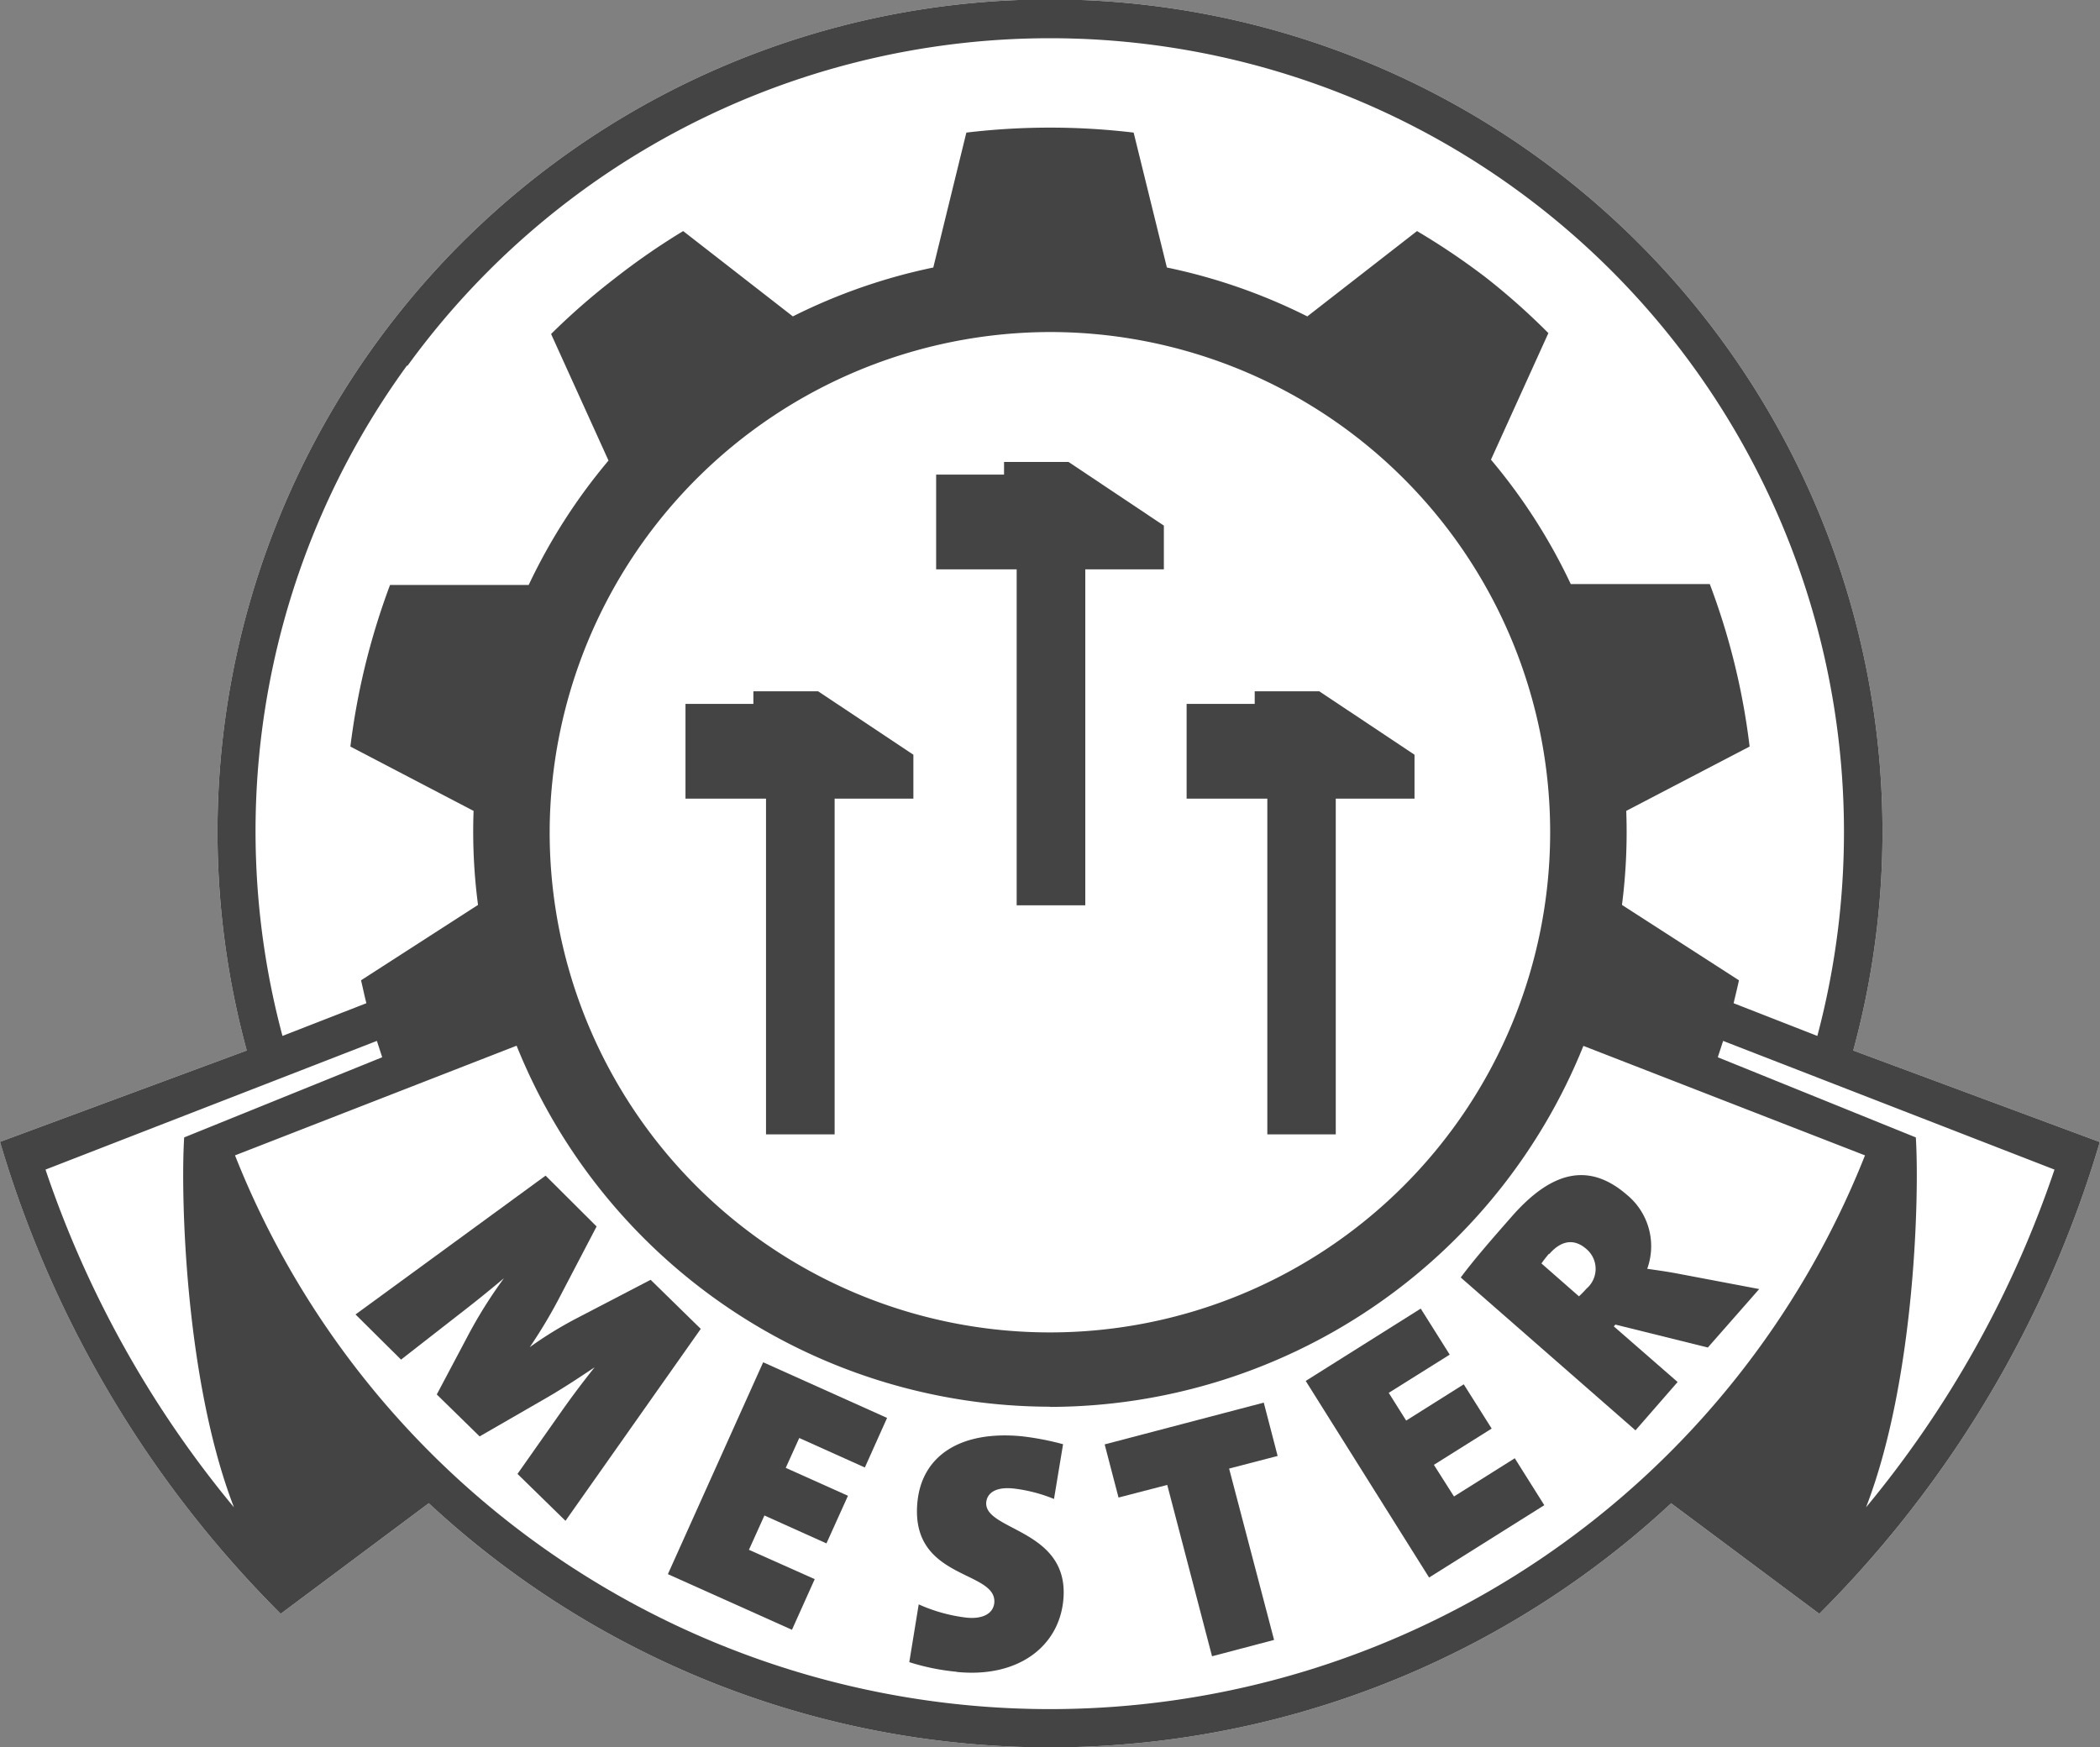 <svg xmlns="http://www.w3.org/2000/svg" viewBox="0 0 118.13 98.3"><rect x="0" y="0" width="118.13" height="98.3" fill="#808080" stroke="none"/><defs><style>.a,.b{fill:#fff;}.a,.e{fill-rule:evenodd;}.c{fill:none;}.d,.e{fill:#444;}</style></defs><title>Artboard 1</title><polygon class="a" points="16.77 58.91 1.77 65.06 5.37 75.85 12.72 86.35 16.77 88.14 24.26 83.5 29.21 88.14 35.96 91.89 45.25 95.49 54.4 85.75 16.77 58.91"/><polygon class="a" points="100.88 59.51 112.72 63.56 117.07 65.51 113.62 73.45 107.02 84.25 102.22 88.44 93.68 83.8 89.93 86.65 85.73 89.64 78.84 93.84 74.04 95.34 67.74 80.05 100.88 59.51"/><ellipse class="b" cx="59.27" cy="48.72" rx="45.65" ry="47.98"/><rect class="c" width="118.13" height="98.3"/><path class="b" d="M29.11,82.92l2.54-3.61c.51-.72,1.09-1.5,1.8-2.39l0,0c-1,.67-1.89,1.26-3,1.89l-3.47,2-2.41-2.36,1.69-3.19a26,26,0,0,1,2.09-3.35l0,0c-1,.84-1.78,1.46-2.57,2.07l-3.22,2.51L20,73.95l10.69-7.81L33.56,69l-2.19,4.19a29,29,0,0,1-1.58,2.6l0,0a21.7,21.7,0,0,1,2.65-1.63L36.6,72l2.82,2.76L31.81,85.56Z"/><polygon class="b" points="37.57 88.56 42.93 76.64 49.9 79.77 48.65 82.56 44.96 80.9 44.2 82.58 47.7 84.15 46.49 86.83 43 85.26 42.13 87.19 45.83 88.84 44.55 91.69 37.57 88.56"/><path class="b" d="M53.8,94.05a12.47,12.47,0,0,1-2.65-.54l.52-3.25a9.18,9.18,0,0,0,2.72.75c.87.09,1.46-.22,1.53-.82.19-1.88-4.77-1.27-4.32-5.71.27-2.58,2.41-4,5.84-3.68a15.57,15.57,0,0,1,2.34.45l-.51,3.08A8.6,8.6,0,0,0,57,83.74c-1-.1-1.46.26-1.51.76-.17,1.64,4.74,1.5,4.33,5.56-.27,2.6-2.56,4.35-6,4"/><polygon class="b" points="69.14 82.62 71.67 92.26 68.18 93.18 65.66 83.54 62.92 84.25 62.14 81.26 71.09 78.91 71.87 81.91 69.14 82.62"/><polygon class="b" points="80.39 88.75 73.45 77.69 79.92 73.62 81.55 76.21 78.12 78.36 79.1 79.92 82.34 77.88 83.91 80.37 80.66 82.41 81.79 84.19 85.21 82.05 86.87 84.68 80.39 88.75"/><path class="b" d="M96.07,75.81l-5.2-1.29-.09.1,3.59,3.14L92,80.47l-9.83-8.6c.74-1,1.78-2.19,2.87-3.42,2.19-2.51,4.3-3.13,6.49-1.22a3.74,3.74,0,0,1,1.13,4.15c.62.09,1.19.17,1.76.28l4.54.86Zm-8.94-5.27a5.69,5.69,0,0,0-.42.54l2.11,1.85a5,5,0,0,0,.42-.43,1.46,1.46,0,0,0,0-2.23c-.58-.51-1.31-.61-2.09.28"/><path class="a" d="M96.63,59.48l.3-.92,18.64,7.24a59.66,59.66,0,0,1-10.6,19c2.78-7.21,3-17.68,2.8-20.81ZM94,84.57l8.34,6.22a62.58,62.58,0,0,0,15.78-26.54L104.25,59.1a46.83,46.83,0,1,0-90.37,0L0,64.24A62.58,62.58,0,0,0,15.79,90.79l8.33-6.22a51.32,51.32,0,0,0,69.89,0m-71.08-64a44.66,44.66,0,0,1,79.3,37.71l-4.71-1.84c.1-.43.21-.86.3-1.29l-6.58-4.24a32.09,32.09,0,0,0,.24-5.29L98.42,42a39,39,0,0,0-2.24-9.14H88.36a32.08,32.08,0,0,0-4.49-7l3.23-7.12a38.57,38.57,0,0,0-3.52-3.13A39.74,39.74,0,0,0,79.71,13L73.54,17.8a32.18,32.18,0,0,0-7.9-2.75L63.77,7.46a39.66,39.66,0,0,0-9.41,0L52.5,15.05a32.17,32.17,0,0,0-7.9,2.75L38.43,13a39.27,39.27,0,0,0-3.87,2.68A38.63,38.63,0,0,0,31,18.79l3.23,7.12a32.08,32.08,0,0,0-4.49,7H21.94a40.15,40.15,0,0,0-1.39,4.5A39.66,39.66,0,0,0,19.71,42l6.93,3.62a31.62,31.62,0,0,0,.25,5.29l-6.58,4.24c.1.43.19.86.3,1.29l-4.72,1.84a44.54,44.54,0,0,1,7-37.71M59.07,79.15a32.41,32.41,0,0,0,30-20.31L104.91,65a49.31,49.31,0,0,1-91.69,0l15.84-6.17a32.4,32.4,0,0,0,30,20.31M21.5,59.48l-.3-.92L2.56,65.8a59.57,59.57,0,0,0,10.6,19c-2.78-7.21-3-17.68-2.8-20.81Zm37.57-40.8A28.14,28.14,0,1,1,30.92,46.82,28.2,28.2,0,0,1,59.07,18.68"/><polygon class="a" points="65.47 29.57 60.11 25.99 56.48 25.99 56.48 26.31 56.48 26.7 56.09 26.7 52.66 26.7 52.66 32.03 56.8 32.03 57.19 32.03 57.19 32.43 57.19 50.93 61.05 50.93 61.05 32.43 61.05 32.03 61.44 32.03 65.47 32.03 65.47 29.57"/><polygon class="a" points="79.57 42.46 74.21 38.89 70.58 38.89 70.58 39.2 70.58 39.6 70.18 39.6 66.75 39.6 66.75 44.93 70.89 44.93 71.29 44.93 71.29 45.32 71.29 63.82 75.14 63.82 75.14 45.32 75.14 44.93 75.54 44.93 79.57 44.93 79.57 42.46"/><polygon class="a" points="51.38 42.46 46.02 38.89 42.38 38.89 42.38 39.2 42.38 39.6 41.99 39.6 38.56 39.6 38.56 44.93 42.7 44.93 43.09 44.93 43.09 45.32 43.09 63.82 46.95 63.82 46.95 45.32 46.95 44.93 47.35 44.93 51.38 44.93 51.38 42.46"/><rect class="c" width="118.13" height="98.3"/><path class="d" d="M29.11,82.92l2.54-3.61c.51-.72,1.09-1.5,1.8-2.39l0,0c-1,.67-1.89,1.26-3,1.89l-3.47,2-2.41-2.36,1.69-3.19a26,26,0,0,1,2.09-3.35l0,0c-1,.84-1.78,1.46-2.57,2.07l-3.22,2.51L20,73.95l10.69-7.81L33.56,69l-2.19,4.19a27.92,27.92,0,0,1-1.57,2.6l0,0a21.7,21.7,0,0,1,2.65-1.63L36.6,72l2.82,2.76L31.81,85.56Z"/><polygon class="d" points="37.57 88.56 42.93 76.64 49.9 79.77 48.65 82.56 44.96 80.9 44.2 82.58 47.7 84.15 46.49 86.83 43 85.26 42.13 87.19 45.83 88.84 44.55 91.69 37.57 88.56"/><path class="d" d="M53.8,94.05a12.56,12.56,0,0,1-2.65-.54l.53-3.25a9.18,9.18,0,0,0,2.72.75c.87.08,1.46-.22,1.53-.82.19-1.88-4.77-1.27-4.32-5.71.26-2.58,2.41-4,5.84-3.68a15.57,15.57,0,0,1,2.35.45l-.51,3.08A8.64,8.64,0,0,0,57,83.74c-1-.1-1.46.26-1.52.76-.17,1.64,4.75,1.5,4.33,5.56-.27,2.6-2.57,4.35-6,4"/><polygon class="d" points="69.14 82.62 71.67 92.26 68.18 93.18 65.66 83.54 62.92 84.25 62.14 81.26 71.09 78.91 71.87 81.91 69.14 82.62"/><polygon class="d" points="80.39 88.75 73.45 77.69 79.92 73.62 81.55 76.21 78.12 78.36 79.1 79.92 82.34 77.88 83.91 80.37 80.66 82.41 81.79 84.19 85.21 82.04 86.87 84.68 80.39 88.75"/><path class="d" d="M96.07,75.81l-5.2-1.29-.09.1,3.59,3.13L92,80.47l-9.83-8.6c.74-1,1.78-2.19,2.87-3.43,2.19-2.5,4.3-3.12,6.49-1.21a3.74,3.74,0,0,1,1.13,4.15c.62.09,1.19.17,1.76.28l4.54.86Zm-8.94-5.27a6.63,6.63,0,0,0-.42.54l2.11,1.85a5,5,0,0,0,.42-.43,1.46,1.46,0,0,0,0-2.23c-.58-.51-1.31-.61-2.09.28"/><path class="e" d="M96.63,59.48l.3-.92,18.64,7.24a59.66,59.66,0,0,1-10.6,19c2.78-7.21,3-17.68,2.8-20.81ZM94,84.57l8.34,6.22a62.58,62.58,0,0,0,15.78-26.54L104.25,59.1a46.83,46.83,0,1,0-90.37,0L0,64.24A62.53,62.53,0,0,0,15.79,90.79l8.33-6.22a51.32,51.32,0,0,0,69.89,0m-71.08-64a44.66,44.66,0,0,1,79.3,37.71l-4.71-1.84c.1-.43.21-.86.3-1.29l-6.58-4.24a32.09,32.09,0,0,0,.24-5.29L98.42,42a39,39,0,0,0-2.24-9.14H88.36a32.08,32.08,0,0,0-4.49-7l3.23-7.12a38.19,38.19,0,0,0-3.52-3.13A39.35,39.35,0,0,0,79.71,13L73.54,17.8a32.18,32.18,0,0,0-7.9-2.75L63.77,7.46a39.66,39.66,0,0,0-9.41,0L52.5,15.05a32.17,32.17,0,0,0-7.9,2.75L38.43,13a38.89,38.89,0,0,0-3.87,2.68A38.24,38.24,0,0,0,31,18.79l3.23,7.12a32.25,32.25,0,0,0-4.49,7H21.94a40.15,40.15,0,0,0-1.39,4.5A39.66,39.66,0,0,0,19.71,42l6.93,3.62a31.62,31.62,0,0,0,.25,5.29l-6.58,4.24c.1.43.19.86.3,1.29l-4.72,1.84a44.54,44.54,0,0,1,7-37.71M59.07,79.15a32.41,32.41,0,0,0,30-20.31L104.91,65a49.31,49.31,0,0,1-91.69,0l15.84-6.17a32.4,32.4,0,0,0,30,20.31M21.5,59.48l-.3-.92L2.56,65.8a59.57,59.57,0,0,0,10.6,19c-2.78-7.21-3-17.68-2.8-20.81Zm37.57-40.8A28.14,28.14,0,1,1,30.92,46.82,28.2,28.2,0,0,1,59.07,18.68"/><polygon class="e" points="65.47 29.57 60.11 25.99 56.48 25.99 56.48 26.31 56.48 26.7 56.09 26.7 52.66 26.7 52.66 32.03 56.8 32.03 57.19 32.03 57.19 32.43 57.19 50.93 61.05 50.93 61.05 32.43 61.05 32.03 61.44 32.03 65.47 32.03 65.47 29.57"/><polygon class="e" points="79.57 42.46 74.21 38.89 70.58 38.89 70.58 39.2 70.58 39.6 70.18 39.6 66.75 39.6 66.75 44.93 70.89 44.93 71.29 44.93 71.29 45.32 71.29 63.82 75.14 63.82 75.14 45.32 75.14 44.93 75.54 44.93 79.57 44.93 79.57 42.46"/><polygon class="e" points="51.38 42.46 46.02 38.89 42.38 38.89 42.38 39.2 42.38 39.6 41.99 39.6 38.56 39.6 38.56 44.93 42.7 44.93 43.09 44.93 43.09 45.32 43.09 63.82 46.95 63.82 46.95 45.32 46.95 44.93 47.35 44.93 51.38 44.93 51.38 42.46"/></svg>